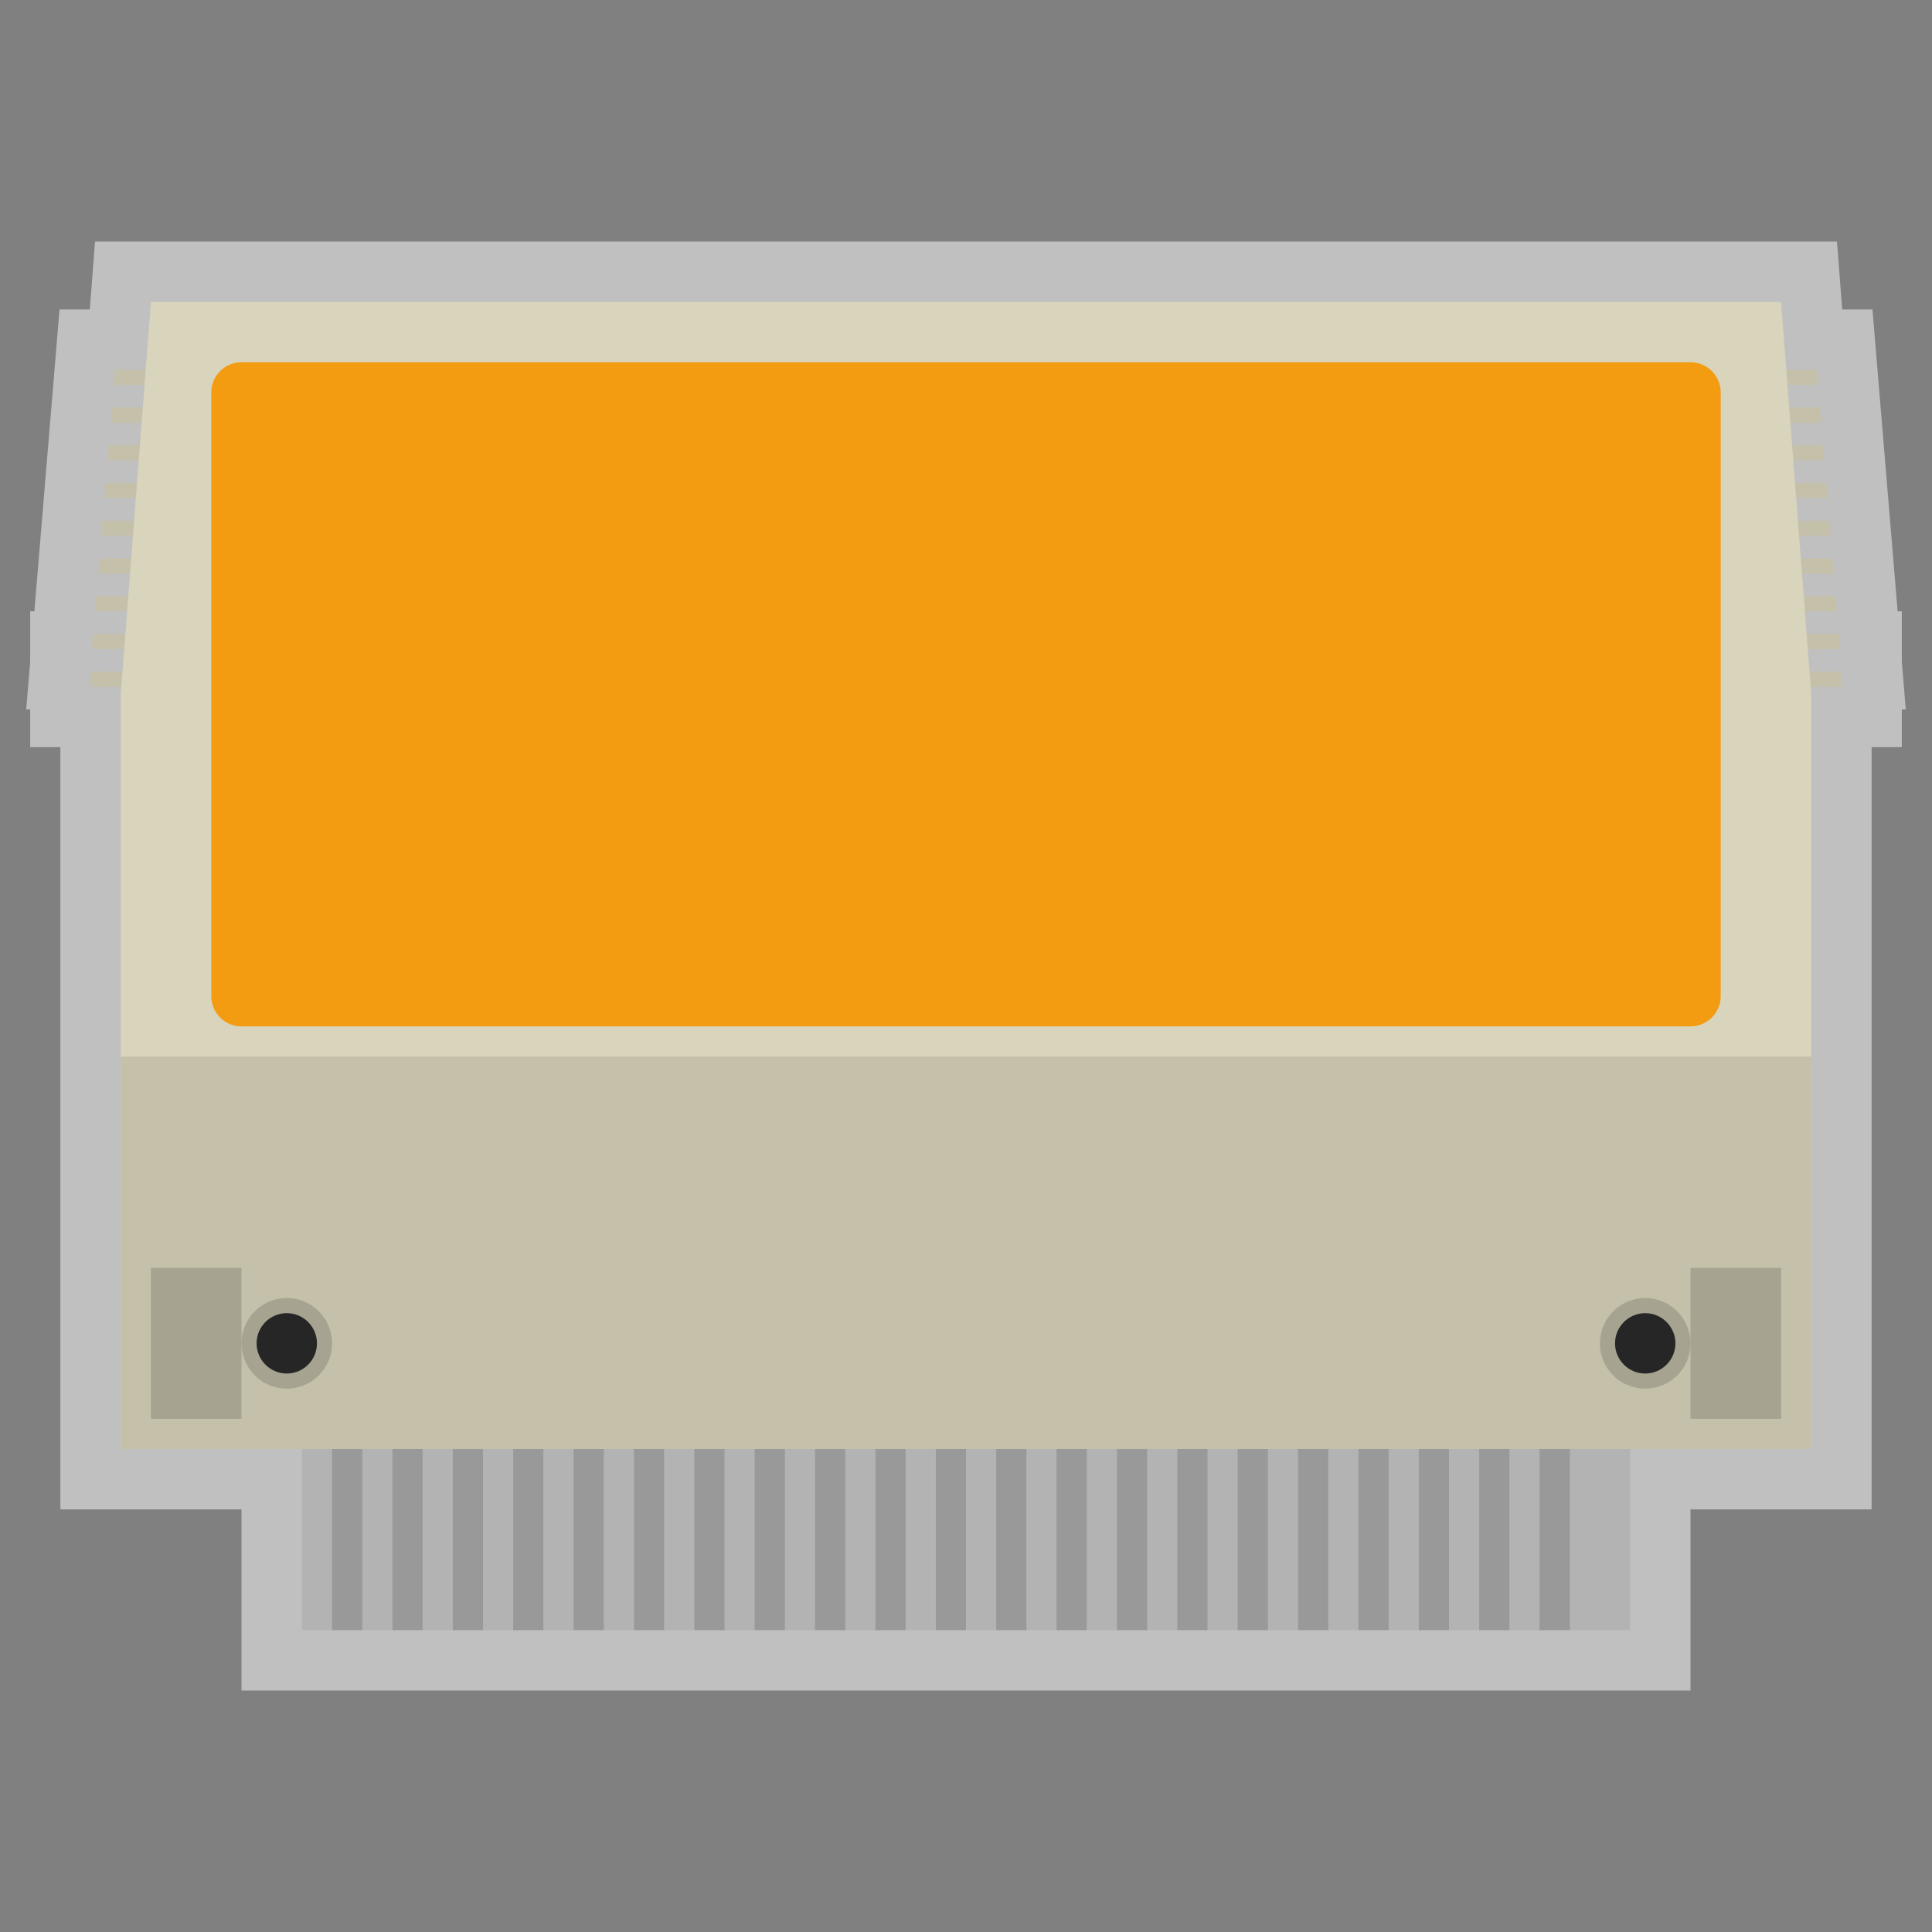 <svg xmlns="http://www.w3.org/2000/svg" xml:space="preserve" viewBox="0 0 256 256"><rect x="0" y="0" width="256" height="256" fill="#808080" stroke="none"/><path d="M252.111 89 252 87.665V81h-.555l-.417-5-.055-.664-.112-1.336-.417-5-.219-2.63-.447-5.37-.055-.664-.112-1.336-.537-6.444-.546-6.556-.417-5h-4.01l-.124-1.614-.569-7.386H12.592l-.568 7.386L11.899 41h-4.01l-.417 5-.546 6.556L6.389 59l-.111 1.336-.056.664-.447 5.37-.22 2.63-.417 5-.111 1.336-.055.664-.417 5H4v6.665L3.889 89l-.417 5H4v5h4v101h24v24h192v-24h24V99h4v-5h.527z" style="opacity:.5;fill:#fff"/><path d="M242 64H14l-.167 2h228.334zm-.417-5H14.417l-.167 2h227.5zm.834 10H13.583l-.166 2h229.166zm-1.25-15H14.833l-.166 2h226.666zm-.417-5H15.25l-.167 2h225.834zm2.083 25H13.167L13 76h230zM12 89h232v2H12zm231.667-5H12.333l-.166 2h231.666zm-.417-5H12.75l-.167 2h230.834z" style="fill:#c4c0aa"/><path d="M40 188h176v28H40z" style="fill:#b3b3b3"/><path d="M236 40H20l-4 52v100h224V92z" style="fill:#d9d4bc"/><path d="M16 140h224v52H16z" style="fill:#c4c0aa"/><path d="M224 136H32a4 4 0 0 1-4-4V52a4 4 0 0 1 4-4h192a4 4 0 0 1 4 4v80a4 4 0 0 1-4 4" style="fill:#f39b11"/><path d="M20 168h12v20H20zm204 0h12v20h-12z" style="fill:#a6a390"/><path d="M38 172a6 6 0 1 0 0 12 6 6 0 0 0 0-12" style="fill:#a6a390"/><path d="M38 174c2.206 0 4 1.794 4 4s-1.794 4-4 4-4-1.794-4-4 1.794-4 4-4" style="fill:#262626"/><path d="M218 172a6 6 0 1 0 0 12 6 6 0 0 0 0-12" style="fill:#a6a390"/><path d="M218 174c2.206 0 4 1.794 4 4s-1.794 4-4 4-4-1.794-4-4 1.794-4 4-4" style="fill:#262626"/><path d="M44 192h4v24h-4zm8 0h4v24h-4zm8 0h4v24h-4zm8 0h4v24h-4zm8 0h4v24h-4zm8 0h4v24h-4zm8 0h4v24h-4zm8 0h4v24h-4zm8 0h4v24h-4zm8 0h4v24h-4zm8 0h4v24h-4zm8 0h4v24h-4zm8 0h4v24h-4zm8 0h4v24h-4zm8 0h4v24h-4zm8 0h4v24h-4zm8 0h4v24h-4zm8 0h4v24h-4zm8 0h4v24h-4zm8 0h4v24h-4zm8 0h4v24h-4z" style="fill:#999"/></svg>